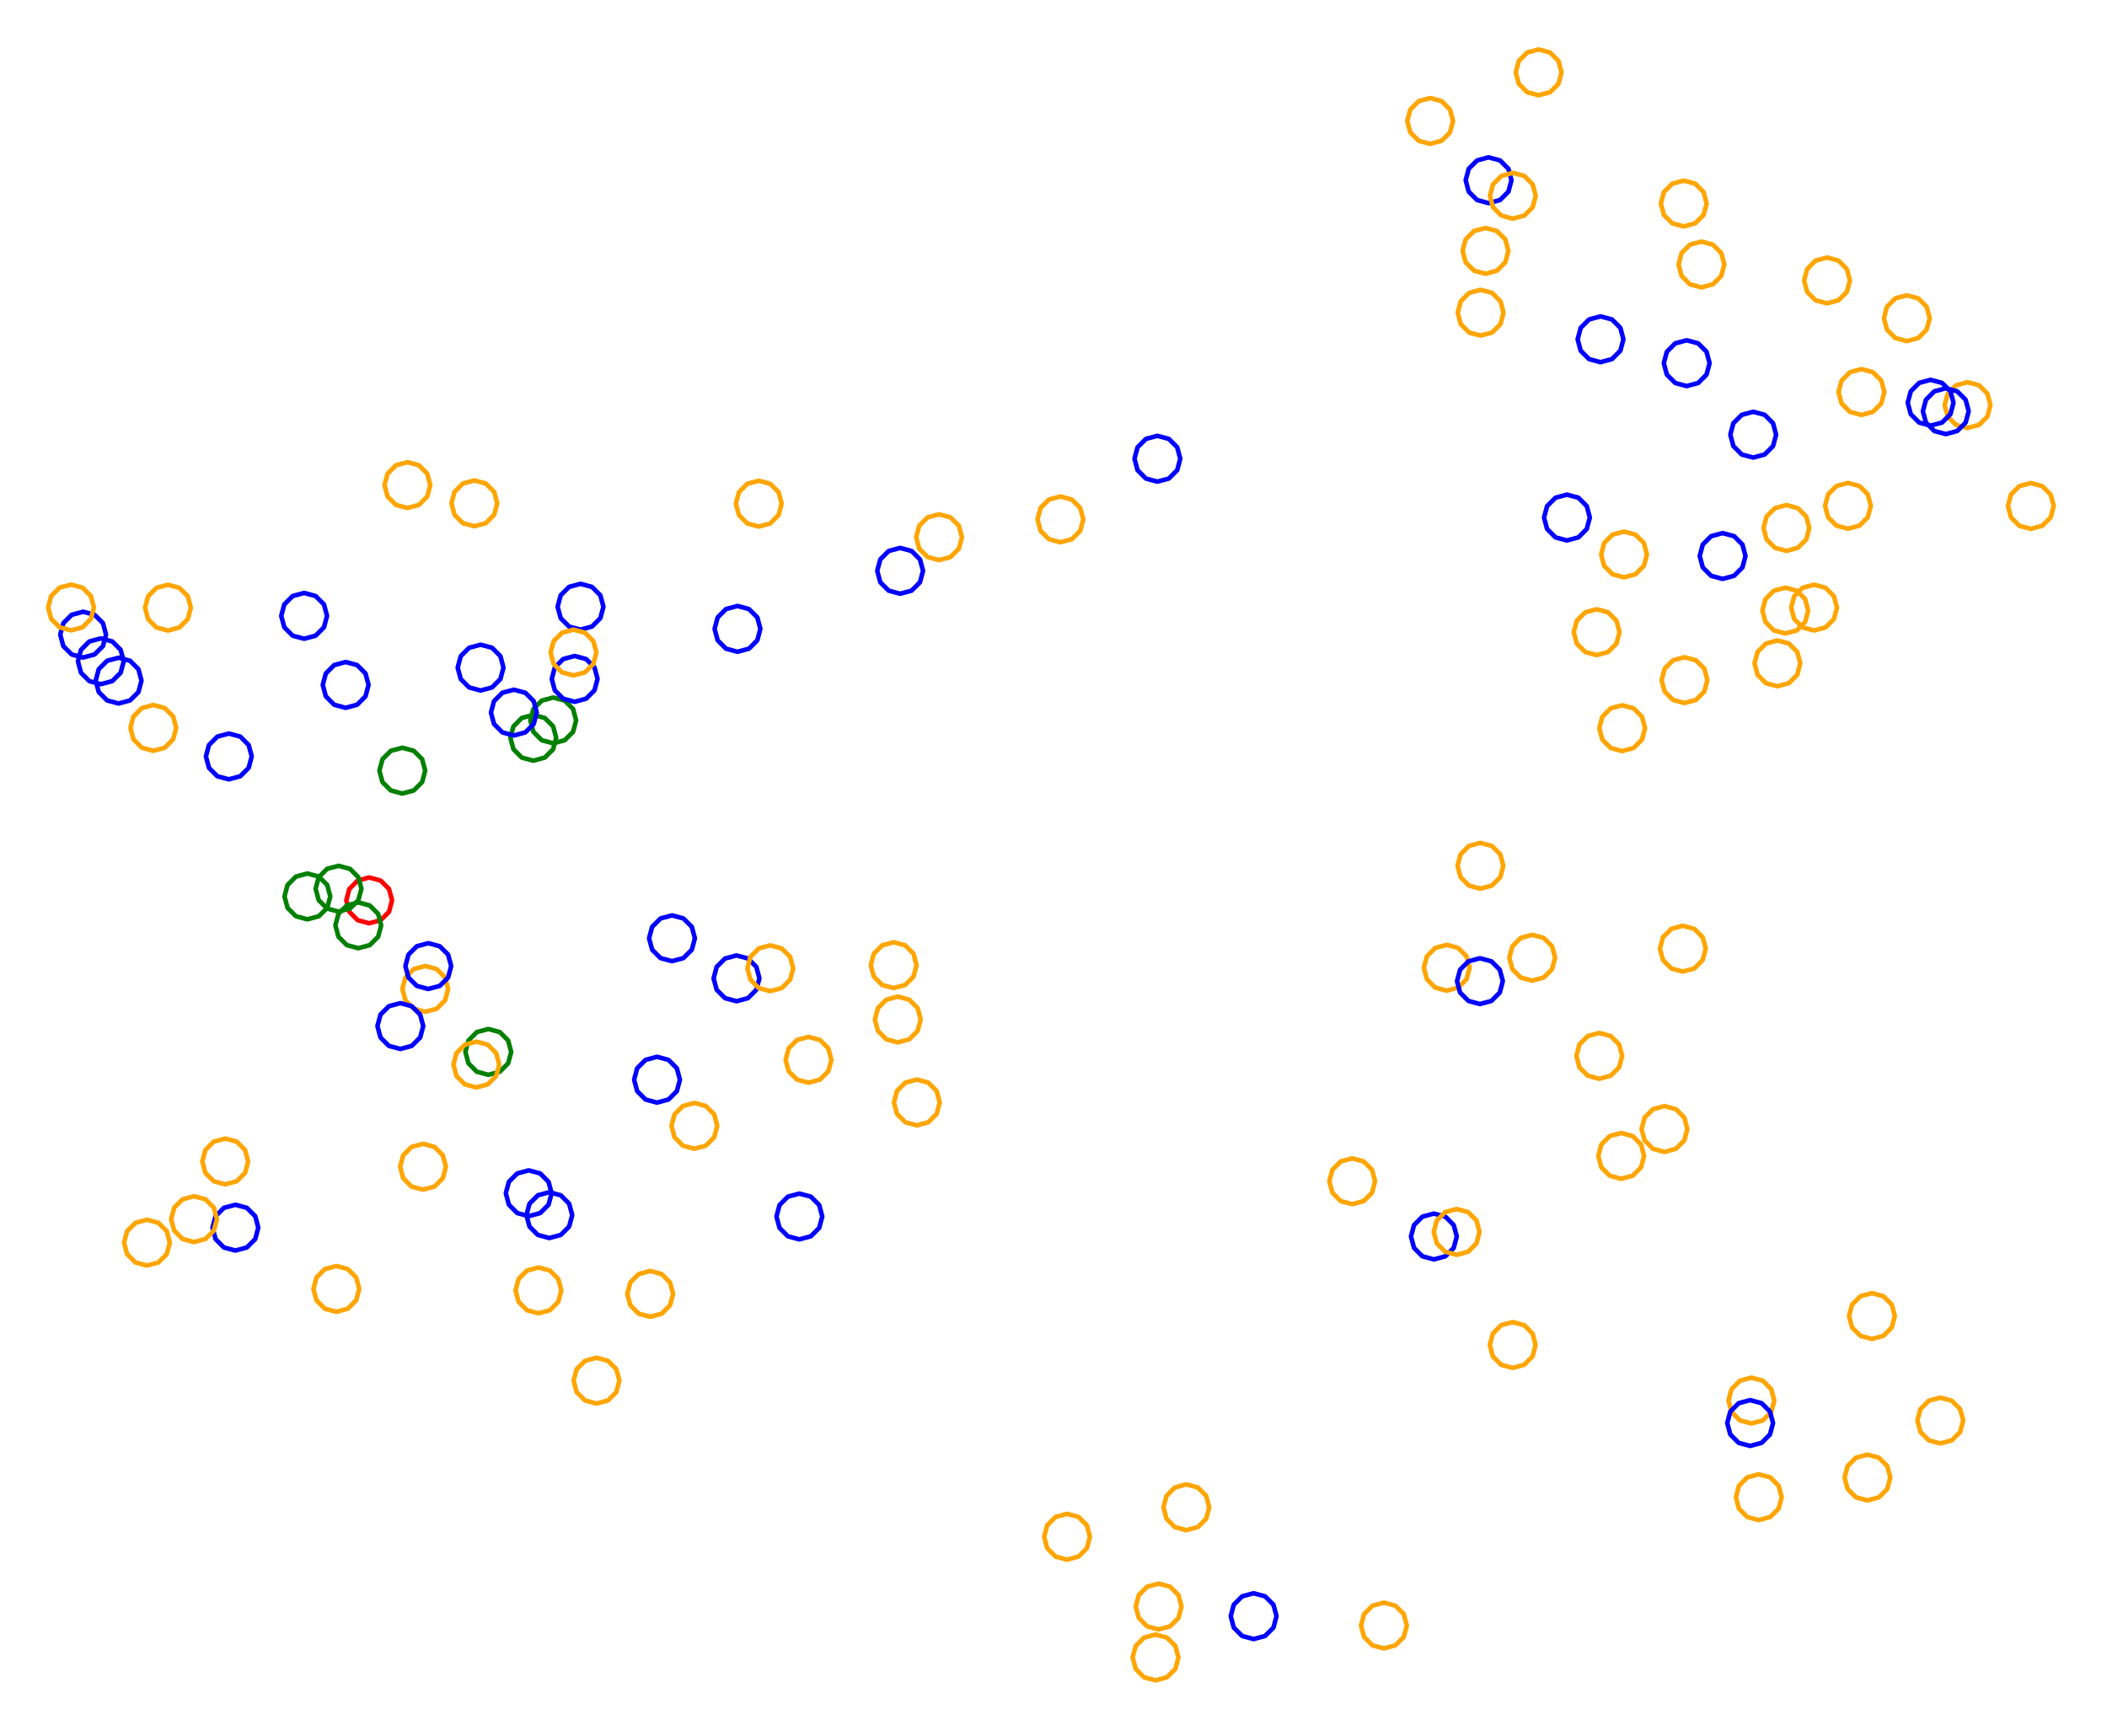 <?xml version="1.0" ?><!DOCTYPE svg  PUBLIC '-//W3C//DTD SVG 1.1//EN'  'http://www.w3.org/Graphics/SVG/1.1/DTD/svg11.dtd'><svg height="379.000" viewBox="-266.000 -187.000 460.000 379.000" width="460.000" xmlns="http://www.w3.org/2000/svg"><line fill="none" stroke="none" stroke-linecap="round" stroke-width="2.0" x1="0.0" x2="0.0" y1="0.0" y2="0.0"/><polygon fill="none" fill-rule="evenodd" points="0.0,0.0 0.0,0.0 0.0,0.0" stroke-linejoin="round"/><polyline fill="none" points="29.213,75.921 31.713,75.251 33.543,73.421 34.213,70.921 33.543,68.421 31.713,66.591 29.213,65.921 26.713,66.591 24.883,68.421 24.213,70.921 24.883,73.421 26.713,75.251 29.213,75.921" stroke="#ffa500" stroke-linecap="round" stroke-linejoin="round"/><polyline fill="none" points="49.849,29.305 52.349,28.635 54.179,26.805 54.849,24.305 54.179,21.805 52.349,19.975 49.849,19.305 47.349,19.975 45.519,21.805 44.849,24.305 45.519,26.805 47.349,28.635 49.849,29.305" stroke="#ffa500" stroke-linecap="round" stroke-linejoin="round"/><polyline fill="none" points="82.577,-43.971 85.077,-44.641 86.908,-46.471 87.577,-48.971 86.908,-51.471 85.077,-53.301 82.577,-53.971 80.077,-53.301 78.247,-51.471 77.577,-48.971 78.247,-46.471 80.077,-44.641 82.577,-43.971" stroke="#ffa500" stroke-linecap="round" stroke-linejoin="round"/><polyline fill="none" points="-100.348,-72.035 -97.848,-72.705 -96.017,-74.535 -95.348,-77.035 -96.017,-79.535 -97.848,-81.365 -100.348,-82.035 -102.848,-81.365 -104.678,-79.535 -105.348,-77.035 -104.678,-74.535 -102.848,-72.705 -100.348,-72.035" stroke="#ffa500" stroke-linecap="round" stroke-linejoin="round"/><polyline fill="none" points="-119.292,22.863 -116.792,22.193 -114.962,20.363 -114.292,17.863 -114.962,15.363 -116.792,13.533 -119.292,12.863 -121.792,13.533 -123.622,15.363 -124.292,17.863 -123.622,20.363 -121.792,22.193 -119.292,22.863" stroke="#00f" stroke-linecap="round" stroke-linejoin="round"/><polyline fill="none" points="-243.988,-37.616 -241.488,-38.286 -239.658,-40.116 -238.988,-42.616 -239.658,-45.116 -241.488,-46.946 -243.988,-47.616 -246.488,-46.946 -248.318,-45.116 -248.988,-42.616 -248.318,-40.116 -246.488,-38.286 -243.988,-37.616" stroke="#00f" stroke-linecap="round" stroke-linejoin="round"/><polyline fill="none" points="163.557,-93.553 166.057,-94.222 167.887,-96.053 168.557,-98.553 167.887,-101.053 166.057,-102.883 163.557,-103.553 161.057,-102.883 159.227,-101.053 158.557,-98.553 159.227,-96.053 161.057,-94.222 163.557,-93.553" stroke="#ffa500" stroke-linecap="round" stroke-linejoin="round"/><polyline fill="none" points="69.916,-166.202 72.416,-166.871 74.246,-168.702 74.916,-171.202 74.246,-173.702 72.416,-175.532 69.916,-176.202 67.416,-175.532 65.586,-173.702 64.916,-171.202 65.586,-168.702 67.416,-166.871 69.916,-166.202" stroke="#ffa500" stroke-linecap="round" stroke-linejoin="round"/><polyline fill="none" points="-247.848,-43.435 -245.348,-44.105 -243.518,-45.935 -242.848,-48.435 -243.518,-50.935 -245.348,-52.765 -247.848,-53.435 -250.348,-52.765 -252.178,-50.935 -252.848,-48.435 -252.178,-45.935 -250.348,-44.105 -247.848,-43.435" stroke="#00f" stroke-linecap="round" stroke-linejoin="round"/><polyline fill="none" points="-150.572,78.538 -148.072,77.868 -146.241,76.038 -145.572,73.538 -146.241,71.038 -148.072,69.208 -150.572,68.538 -153.072,69.208 -154.902,71.038 -155.572,73.538 -154.902,76.038 -153.072,77.868 -150.572,78.538" stroke="#00f" stroke-linecap="round" stroke-linejoin="round"/><polyline fill="none" points="117.98,144.897 120.48,144.227 122.31,142.397 122.98,139.897 122.31,137.397 120.48,135.567 117.98,134.897 115.48,135.567 113.65,137.397 112.98,139.897 113.65,142.397 115.48,144.227 117.98,144.897" stroke="#ffa500" stroke-linecap="round" stroke-linejoin="round"/><polyline fill="none" points="97.385,64.509 99.885,63.839 101.715,62.009 102.385,59.509 101.715,57.009 99.885,55.179 97.385,54.509 94.885,55.179 93.055,57.009 92.385,59.509 93.055,62.009 94.885,63.839 97.385,64.509" stroke="#ffa500" stroke-linecap="round" stroke-linejoin="round"/><polyline fill="none" points="132.874,-120.767 135.374,-121.437 137.204,-123.267 137.874,-125.767 137.204,-128.267 135.374,-130.097 132.874,-130.767 130.374,-130.097 128.543,-128.267 127.874,-125.767 128.543,-123.267 130.374,-121.437 132.874,-120.767" stroke="#ffa500" stroke-linecap="round" stroke-linejoin="round"/><polyline fill="none" points="-69.483,-57.365 -66.983,-58.035 -65.152,-59.865 -64.483,-62.365 -65.152,-64.865 -66.983,-66.695 -69.483,-67.365 -71.983,-66.695 -73.813,-64.865 -74.483,-62.365 -73.813,-59.865 -71.983,-58.035 -69.483,-57.365" stroke="#00f" stroke-linecap="round" stroke-linejoin="round"/><polyline fill="none" points="-13.726,179.89 -11.226,179.221 -9.396,177.39 -8.726,174.89 -9.396,172.39 -11.226,170.56 -13.726,169.89 -16.226,170.56 -18.056,172.39 -18.726,174.89 -18.056,177.39 -16.226,179.221 -13.726,179.89" stroke="#ffa500" stroke-linecap="round" stroke-linejoin="round"/><polyline fill="none" points="137.446,-71.56 139.946,-72.23 141.776,-74.06 142.446,-76.56 141.776,-79.06 139.946,-80.89 137.446,-81.56 134.946,-80.89 133.116,-79.06 132.446,-76.56 133.116,-74.06 134.946,-72.23 137.446,-71.56" stroke="#ffa500" stroke-linecap="round" stroke-linejoin="round"/><polyline fill="none" points="-178.169,-13.738 -175.669,-14.407 -173.839,-16.238 -173.169,-18.738 -173.839,-21.238 -175.669,-23.068 -178.169,-23.738 -180.669,-23.068 -182.499,-21.238 -183.169,-18.738 -182.499,-16.238 -180.669,-14.407 -178.169,-13.738" stroke="#008000" stroke-linecap="round" stroke-linejoin="round"/><polyline fill="none" points="57.206,7.033 59.706,6.364 61.536,4.533 62.206,2.033 61.536,-0.467 59.706,-2.297 57.206,-2.967 54.706,-2.297 52.876,-0.467 52.206,2.033 52.876,4.533 54.706,6.364 57.206,7.033" stroke="#ffa500" stroke-linecap="round" stroke-linejoin="round"/><polyline fill="none" points="-199.6,-47.533 -197.1,-48.203 -195.27,-50.033 -194.6,-52.533 -195.27,-55.033 -197.1,-56.863 -199.6,-57.533 -202.1,-56.863 -203.93,-55.033 -204.6,-52.533 -203.93,-50.033 -202.1,-48.203 -199.6,-47.533" stroke="#00f" stroke-linecap="round" stroke-linejoin="round"/><polyline fill="none" points="58.984,-142.649 61.484,-143.319 63.314,-145.149 63.984,-147.649 63.314,-150.149 61.484,-151.979 58.984,-152.649 56.484,-151.979 54.653,-150.149 53.984,-147.649 54.653,-145.149 56.484,-143.319 58.984,-142.649" stroke="#00f" stroke-linecap="round" stroke-linejoin="round"/><polyline fill="none" points="122.045,-37.164 124.545,-37.834 126.375,-39.664 127.045,-42.164 126.375,-44.664 124.545,-46.494 122.045,-47.164 119.545,-46.494 117.715,-44.664 117.045,-42.164 117.715,-39.664 119.545,-37.834 122.045,-37.164" stroke="#ffa500" stroke-linecap="round" stroke-linejoin="round"/><polyline fill="none" points="-65.841,58.71 -63.341,58.04 -61.511,56.21 -60.841,53.71 -61.511,51.21 -63.341,49.38 -65.841,48.71 -68.341,49.38 -70.171,51.21 -70.841,53.71 -70.171,56.21 -68.341,58.04 -65.841,58.71" stroke="#ffa500" stroke-linecap="round" stroke-linejoin="round"/><polyline fill="none" points="105.459,-124.253 107.959,-124.923 109.789,-126.753 110.459,-129.253 109.789,-131.753 107.959,-133.583 105.459,-134.253 102.959,-133.583 101.129,-131.753 100.459,-129.253 101.129,-126.753 102.959,-124.923 105.459,-124.253" stroke="#ffa500" stroke-linecap="round" stroke-linejoin="round"/><polyline fill="none" points="-91.483,83.605 -88.983,82.935 -87.153,81.105 -86.483,78.605 -87.153,76.105 -88.983,74.275 -91.483,73.605 -93.983,74.275 -95.813,76.105 -96.483,78.605 -95.813,81.105 -93.983,82.935 -91.483,83.605" stroke="#00f" stroke-linecap="round" stroke-linejoin="round"/><polyline fill="none" points="110.08,-60.604 112.58,-61.274 114.41,-63.104 115.08,-65.604 114.41,-68.104 112.58,-69.934 110.08,-70.604 107.58,-69.934 105.75,-68.104 105.08,-65.604 105.75,-63.104 107.58,-61.274 110.08,-60.604" stroke="#00f" stroke-linecap="round" stroke-linejoin="round"/><polyline fill="none" points="158.804,-92.222 161.304,-92.892 163.134,-94.722 163.804,-97.222 163.134,-99.722 161.304,-101.553 158.804,-102.222 156.304,-101.553 154.474,-99.722 153.804,-97.222 154.474,-94.722 156.304,-92.892 158.804,-92.222" stroke="#00f" stroke-linecap="round" stroke-linejoin="round"/><polyline fill="none" points="87.938,70.378 90.438,69.708 92.268,67.878 92.938,65.378 92.268,62.878 90.438,61.048 87.938,60.378 85.438,61.048 83.607,62.878 82.938,65.378 83.607,67.878 85.438,69.708 87.938,70.378" stroke="#ffa500" stroke-linecap="round" stroke-linejoin="round"/><polyline fill="none" points="101.394,25.131 103.894,24.461 105.724,22.631 106.394,20.131 105.724,17.631 103.894,15.801 101.394,15.131 98.894,15.801 97.064,17.631 96.394,20.131 97.064,22.631 98.894,24.461 101.394,25.131" stroke="#ffa500" stroke-linecap="round" stroke-linejoin="round"/><polyline fill="none" points="-34.494,-68.598 -31.994,-69.268 -30.164,-71.098 -29.494,-73.598 -30.164,-76.098 -31.994,-77.928 -34.494,-78.598 -36.994,-77.928 -38.824,-76.098 -39.494,-73.598 -38.824,-71.098 -36.994,-69.268 -34.494,-68.598" stroke="#ffa500" stroke-linecap="round" stroke-linejoin="round"/><polyline fill="none" points="-69.995,40.597 -67.495,39.927 -65.665,38.097 -64.995,35.597 -65.665,33.097 -67.495,31.267 -69.995,30.597 -72.495,31.267 -74.325,33.097 -74.995,35.597 -74.325,38.097 -72.495,39.927 -69.995,40.597" stroke="#ffa500" stroke-linecap="round" stroke-linejoin="round"/><polyline fill="none" points="-173.157,33.918 -170.657,33.248 -168.827,31.418 -168.157,28.918 -168.827,26.418 -170.657,24.588 -173.157,23.918 -175.657,24.588 -177.487,26.418 -178.157,28.918 -177.487,31.418 -175.657,33.248 -173.157,33.918" stroke="#ffa500" stroke-linecap="round" stroke-linejoin="round"/><polyline fill="none" points="-13.321,-81.841 -10.821,-82.511 -8.991,-84.341 -8.321,-86.841 -8.991,-89.341 -10.821,-91.171 -13.321,-91.841 -15.821,-91.171 -17.651,-89.341 -18.321,-86.841 -17.651,-84.341 -15.821,-82.511 -13.321,-81.841" stroke="#00f" stroke-linecap="round" stroke-linejoin="round"/><polyline fill="none" points="-232.532,-23.071 -230.032,-23.741 -228.202,-25.571 -227.532,-28.071 -228.202,-30.571 -230.032,-32.401 -232.532,-33.071 -235.032,-32.401 -236.862,-30.571 -237.532,-28.071 -236.862,-25.571 -235.032,-23.741 -232.532,-23.071" stroke="#ffa500" stroke-linecap="round" stroke-linejoin="round"/><polyline fill="none" points="-192.572,99.418 -190.072,98.749 -188.241,96.918 -187.572,94.418 -188.241,91.918 -190.072,90.088 -192.572,89.418 -195.072,90.088 -196.902,91.918 -197.572,94.418 -196.902,96.918 -195.072,98.749 -192.572,99.418" stroke="#ffa500" stroke-linecap="round" stroke-linejoin="round"/><polyline fill="none" points="157.607,128.16 160.107,127.49 161.937,125.66 162.607,123.16 161.937,120.66 160.107,118.83 157.607,118.16 155.107,118.83 153.277,120.66 152.607,123.16 153.277,125.66 155.107,127.49 157.607,128.16" stroke="#ffa500" stroke-linecap="round" stroke-linejoin="round"/><polyline fill="none" points="-185.404,14.59 -182.904,13.92 -181.074,12.09 -180.404,9.59 -181.074,7.09 -182.904,5.26 -185.404,4.59 -187.904,5.26 -189.734,7.09 -190.404,9.59 -189.734,12.09 -187.904,13.92 -185.404,14.59" stroke="#f00" stroke-linecap="round" stroke-linejoin="round"/><polyline fill="none" points="101.596,-137.566 104.096,-138.236 105.926,-140.066 106.596,-142.566 105.926,-145.066 104.096,-146.896 101.596,-147.566 99.096,-146.896 97.266,-145.066 96.596,-142.566 97.266,-140.066 99.096,-138.236 101.596,-137.566" stroke="#ffa500" stroke-linecap="round" stroke-linejoin="round"/><polyline fill="none" points="140.391,-96.404 142.891,-97.073 144.721,-98.904 145.391,-101.404 144.721,-103.904 142.891,-105.734 140.391,-106.404 137.891,-105.734 136.061,-103.904 135.391,-101.404 136.061,-98.904 137.891,-97.073 140.391,-96.404" stroke="#ffa500" stroke-linecap="round" stroke-linejoin="round"/><polyline fill="none" points="177.368,-71.527 179.868,-72.197 181.699,-74.027 182.368,-76.527 181.699,-79.027 179.868,-80.857 177.368,-81.527 174.868,-80.857 173.038,-79.027 172.368,-76.527 173.038,-74.027 174.868,-72.197 177.368,-71.527" stroke="#ffa500" stroke-linecap="round" stroke-linejoin="round"/><polyline fill="none" points="-172.497,28.934 -169.997,28.265 -168.167,26.434 -167.497,23.934 -168.167,21.434 -169.997,19.604 -172.497,18.934 -174.997,19.604 -176.827,21.434 -177.497,23.934 -176.827,26.434 -174.997,28.265 -172.497,28.934" stroke="#00f" stroke-linecap="round" stroke-linejoin="round"/><polyline fill="none" points="58.311,-127.228 60.811,-127.898 62.642,-129.728 63.311,-132.228 62.642,-134.728 60.811,-136.558 58.311,-137.228 55.811,-136.558 53.981,-134.728 53.311,-132.228 53.981,-129.728 55.811,-127.898 58.311,-127.228" stroke="#ffa500" stroke-linecap="round" stroke-linejoin="round"/><polyline fill="none" points="123.769,-48.688 126.269,-49.358 128.099,-51.188 128.769,-53.688 128.099,-56.188 126.269,-58.018 123.769,-58.688 121.269,-58.018 119.439,-56.188 118.769,-53.688 119.439,-51.188 121.269,-49.358 123.769,-48.688" stroke="#ffa500" stroke-linecap="round" stroke-linejoin="round"/><polyline fill="none" points="142.678,105.344 145.178,104.674 147.008,102.844 147.678,100.344 147.008,97.844 145.178,96.014 142.678,95.344 140.178,96.014 138.348,97.844 137.678,100.344 138.348,102.844 140.178,104.674 142.678,105.344" stroke="#ffa500" stroke-linecap="round" stroke-linejoin="round"/><polyline fill="none" points="36.14,172.92 38.64,172.25 40.47,170.42 41.14,167.92 40.47,165.42 38.64,163.59 36.14,162.92 33.64,163.59 31.81,165.42 31.14,167.92 31.81,170.42 33.64,172.25 36.14,172.92" stroke="#ffa500" stroke-linecap="round" stroke-linejoin="round"/><polyline fill="none" points="-139.262,-49.526 -136.762,-50.196 -134.932,-52.026 -134.262,-54.526 -134.932,-57.026 -136.762,-58.856 -139.262,-59.526 -141.762,-58.856 -143.592,-57.026 -144.262,-54.526 -143.592,-52.026 -141.762,-50.196 -139.262,-49.526" stroke="#00f" stroke-linecap="round" stroke-linejoin="round"/><polyline fill="none" points="-214.609,86.047 -212.109,85.377 -210.279,83.547 -209.609,81.047 -210.279,78.547 -212.109,76.717 -214.609,76.047 -217.109,76.717 -218.939,78.547 -219.609,81.047 -218.939,83.547 -217.109,85.377 -214.609,86.047" stroke="#00f" stroke-linecap="round" stroke-linejoin="round"/><polyline fill="none" points="141.699,140.601 144.199,139.931 146.029,138.101 146.699,135.601 146.029,133.101 144.199,131.271 141.699,130.601 139.199,131.271 137.369,133.101 136.699,135.601 137.369,138.101 139.199,139.931 141.699,140.601" stroke="#ffa500" stroke-linecap="round" stroke-linejoin="round"/><polyline fill="none" points="-173.647,72.744 -171.147,72.074 -169.317,70.244 -168.647,67.744 -169.317,65.244 -171.147,63.414 -173.647,62.744 -176.147,63.414 -177.977,65.244 -178.647,67.744 -177.977,70.244 -176.147,72.074 -173.647,72.744" stroke="#ffa500" stroke-linecap="round" stroke-linejoin="round"/><polyline fill="none" points="-104.994,-44.692 -102.494,-45.362 -100.664,-47.192 -99.994,-49.692 -100.664,-52.192 -102.494,-54.022 -104.994,-54.692 -107.494,-54.022 -109.324,-52.192 -109.994,-49.692 -109.324,-47.192 -107.494,-45.362 -104.994,-44.692" stroke="#00f" stroke-linecap="round" stroke-linejoin="round"/><polyline fill="none" points="130.049,-49.336 132.549,-50.006 134.379,-51.836 135.049,-54.336 134.379,-56.836 132.549,-58.666 130.049,-59.336 127.549,-58.666 125.718,-56.836 125.049,-54.336 125.718,-51.836 127.549,-50.006 130.049,-49.336" stroke="#ffa500" stroke-linecap="round" stroke-linejoin="round"/><polyline fill="none" points="57.096,32.221 59.596,31.551 61.426,29.721 62.096,27.221 61.426,24.721 59.596,22.891 57.096,22.221 54.596,22.891 52.766,24.721 52.096,27.221 52.766,29.721 54.596,31.551 57.096,32.221" stroke="#00f" stroke-linecap="round" stroke-linejoin="round"/><polyline fill="none" points="64.252,111.667 66.752,110.997 68.582,109.167 69.252,106.667 68.582,104.167 66.752,102.337 64.252,101.667 61.752,102.337 59.921,104.167 59.252,106.667 59.921,109.167 61.752,110.997 64.252,111.667" stroke="#ffa500" stroke-linecap="round" stroke-linejoin="round"/><polyline fill="none" points="-177.057,-76.085 -174.557,-76.754 -172.727,-78.585 -172.057,-81.085 -172.727,-83.585 -174.557,-85.415 -177.057,-86.085 -179.557,-85.415 -181.387,-83.585 -182.057,-81.085 -181.387,-78.585 -179.557,-76.754 -177.057,-76.085" stroke="#ffa500" stroke-linecap="round" stroke-linejoin="round"/><polyline fill="none" points="-60.986,-64.706 -58.486,-65.376 -56.656,-67.206 -55.986,-69.706 -56.656,-72.206 -58.486,-74.036 -60.986,-74.706 -63.486,-74.036 -65.316,-72.206 -65.986,-69.706 -65.316,-67.206 -63.486,-65.376 -60.986,-64.706" stroke="#ffa500" stroke-linecap="round" stroke-linejoin="round"/><polyline fill="none" points="-114.405,63.818 -111.905,63.148 -110.075,61.318 -109.405,58.818 -110.075,56.318 -111.905,54.488 -114.405,53.818 -116.905,54.488 -118.736,56.318 -119.405,58.818 -118.736,61.318 -116.905,63.148 -114.405,63.818" stroke="#ffa500" stroke-linecap="round" stroke-linejoin="round"/><polyline fill="none" points="47.045,87.976 49.545,87.306 51.375,85.476 52.045,82.976 51.375,80.476 49.545,78.645 47.045,77.976 44.545,78.645 42.714,80.476 42.045,82.976 42.714,85.476 44.545,87.306 47.045,87.976" stroke="#00f" stroke-linecap="round" stroke-linejoin="round"/><polyline fill="none" points="-33.043,153.536 -30.543,152.866 -28.713,151.036 -28.043,148.536 -28.713,146.036 -30.543,144.205 -33.043,143.536 -35.543,144.205 -37.374,146.036 -38.043,148.536 -37.374,151.036 -35.543,152.866 -33.043,153.536" stroke="#ffa500" stroke-linecap="round" stroke-linejoin="round"/><polyline fill="none" points="-105.205,31.609 -102.705,30.94 -100.875,29.109 -100.205,26.609 -100.875,24.109 -102.705,22.279 -105.205,21.609 -107.705,22.279 -109.536,24.109 -110.205,26.609 -109.536,29.109 -107.705,30.94 -105.205,31.609" stroke="#00f" stroke-linecap="round" stroke-linejoin="round"/><polyline fill="none" points="-148.449,99.743 -145.949,99.073 -144.119,97.243 -143.449,94.743 -144.119,92.243 -145.949,90.413 -148.449,89.743 -150.949,90.413 -152.779,92.243 -153.449,94.743 -152.779,97.243 -150.949,99.073 -148.449,99.743" stroke="#ffa500" stroke-linecap="round" stroke-linejoin="round"/><polyline fill="none" points="68.512,27.113 71.012,26.443 72.843,24.613 73.512,22.113 72.843,19.613 71.012,17.783 68.512,17.113 66.012,17.783 64.182,19.613 63.512,22.113 64.182,24.613 66.012,26.443 68.512,27.113" stroke="#ffa500" stroke-linecap="round" stroke-linejoin="round"/><polyline fill="none" points="-145.217,-24.704 -142.717,-25.374 -140.887,-27.204 -140.217,-29.704 -140.887,-32.204 -142.717,-34.034 -145.217,-34.704 -147.717,-34.034 -149.548,-32.204 -150.217,-29.704 -149.548,-27.204 -147.717,-25.374 -145.217,-24.704" stroke="#008000" stroke-linecap="round" stroke-linejoin="round"/><polyline fill="none" points="-140.542,-33.772 -138.042,-34.442 -136.211,-36.272 -135.542,-38.772 -136.211,-41.272 -138.042,-43.102 -140.542,-43.772 -143.042,-43.102 -144.872,-41.272 -145.542,-38.772 -144.872,-36.272 -143.042,-34.442 -140.542,-33.772" stroke="#00f" stroke-linecap="round" stroke-linejoin="round"/><polyline fill="none" points="7.69,170.873 10.19,170.203 12.02,168.373 12.69,165.873 12.02,163.373 10.19,161.542 7.69,160.873 5.19,161.542 3.359,163.373 2.69,165.873 3.359,168.373 5.19,170.203 7.69,170.873" stroke="#00f" stroke-linecap="round" stroke-linejoin="round"/><polyline fill="none" points="-178.6,42.028 -176.1,41.359 -174.27,39.528 -173.6,37.028 -174.27,34.528 -176.1,32.698 -178.6,32.028 -181.1,32.698 -182.93,34.528 -183.6,37.028 -182.93,39.528 -181.1,41.359 -178.6,42.028" stroke="#00f" stroke-linecap="round" stroke-linejoin="round"/><polyline fill="none" points="116.363,123.801 118.863,123.131 120.693,121.301 121.363,118.801 120.693,116.301 118.863,114.471 116.363,113.801 113.863,114.471 112.032,116.301 111.363,118.801 112.032,121.301 113.863,123.131 116.363,123.801" stroke="#ffa500" stroke-linecap="round" stroke-linejoin="round"/><polyline fill="none" points="-89.487,49.395 -86.987,48.725 -85.157,46.895 -84.487,44.395 -85.157,41.895 -86.987,40.065 -89.487,39.395 -91.987,40.065 -93.818,41.895 -94.487,44.395 -93.818,46.895 -91.987,48.725 -89.487,49.395" stroke="#ffa500" stroke-linecap="round" stroke-linejoin="round"/><polyline fill="none" points="124.007,-66.719 126.507,-67.389 128.337,-69.219 129.007,-71.719 128.337,-74.219 126.507,-76.049 124.007,-76.719 121.507,-76.049 119.677,-74.219 119.007,-71.719 119.677,-69.219 121.507,-67.389 124.007,-66.719" stroke="#ffa500" stroke-linecap="round" stroke-linejoin="round"/><polyline fill="none" points="-135.773,119.449 -133.273,118.779 -131.443,116.949 -130.773,114.449 -131.443,111.949 -133.273,110.119 -135.773,109.449 -138.273,110.119 -140.104,111.949 -140.773,114.449 -140.104,116.949 -138.273,118.779 -135.773,119.449" stroke="#ffa500" stroke-linecap="round" stroke-linejoin="round"/><polyline fill="none" points="88.147,-23.01 90.647,-23.68 92.477,-25.51 93.147,-28.01 92.477,-30.51 90.647,-32.34 88.147,-33.01 85.647,-32.34 83.817,-30.51 83.147,-28.01 83.817,-25.51 85.647,-23.68 88.147,-23.01" stroke="#ffa500" stroke-linecap="round" stroke-linejoin="round"/><polyline fill="none" points="-198.891,13.724 -196.391,13.054 -194.561,11.224 -193.891,8.724 -194.561,6.224 -196.391,4.394 -198.891,3.724 -201.391,4.394 -203.221,6.224 -203.891,8.724 -203.221,11.224 -201.391,13.054 -198.891,13.724" stroke="#008000" stroke-linecap="round" stroke-linejoin="round"/><polyline fill="none" points="-146.072,83.31 -143.572,82.64 -141.742,80.81 -141.072,78.31 -141.742,75.81 -143.572,73.98 -146.072,73.31 -148.572,73.98 -150.402,75.81 -151.072,78.31 -150.402,80.81 -148.572,82.64 -146.072,83.31" stroke="#00f" stroke-linecap="round" stroke-linejoin="round"/><polyline fill="none" points="-70.895,28.732 -68.395,28.062 -66.565,26.232 -65.895,23.732 -66.565,21.232 -68.395,19.402 -70.895,18.732 -73.395,19.402 -75.225,21.232 -75.895,23.732 -75.225,26.232 -73.395,28.062 -70.895,28.732" stroke="#ffa500" stroke-linecap="round" stroke-linejoin="round"/><polyline fill="none" points="116.093,128.704 118.593,128.034 120.423,126.204 121.093,123.704 120.423,121.204 118.593,119.374 116.093,118.704 113.593,119.374 111.762,121.204 111.093,123.704 111.762,126.204 113.593,128.034 116.093,128.704" stroke="#00f" stroke-linecap="round" stroke-linejoin="round"/><polyline fill="none" points="-250.492,-49.362 -247.992,-50.032 -246.162,-51.862 -245.492,-54.362 -246.162,-56.862 -247.992,-58.692 -250.492,-59.362 -252.992,-58.692 -254.822,-56.862 -255.492,-54.362 -254.822,-51.862 -252.992,-50.032 -250.492,-49.362" stroke="#ffa500" stroke-linecap="round" stroke-linejoin="round"/><polyline fill="none" points="-124.051,100.507 -121.551,99.838 -119.721,98.007 -119.051,95.507 -119.721,93.007 -121.551,91.177 -124.051,90.507 -126.551,91.177 -128.381,93.007 -129.051,95.507 -128.381,98.007 -126.551,99.838 -124.051,100.507" stroke="#ffa500" stroke-linecap="round" stroke-linejoin="round"/><polyline fill="none" points="-233.921,89.319 -231.421,88.65 -229.591,86.819 -228.921,84.319 -229.591,81.819 -231.421,79.989 -233.921,79.319 -236.421,79.989 -238.251,81.819 -238.921,84.319 -238.251,86.819 -236.421,88.65 -233.921,89.319" stroke="#ffa500" stroke-linecap="round" stroke-linejoin="round"/><polyline fill="none" points="-149.572,-20.912 -147.072,-21.582 -145.242,-23.412 -144.572,-25.912 -145.242,-28.412 -147.072,-30.242 -149.572,-30.912 -152.072,-30.242 -153.902,-28.412 -154.572,-25.912 -153.902,-23.412 -152.072,-21.582 -149.572,-20.912" stroke="#008000" stroke-linecap="round" stroke-linejoin="round"/><polyline fill="none" points="-229.335,-49.318 -226.835,-49.988 -225.005,-51.818 -224.335,-54.318 -225.005,-56.818 -226.835,-58.649 -229.335,-59.318 -231.835,-58.649 -233.665,-56.818 -234.335,-54.318 -233.665,-51.818 -231.835,-49.988 -229.335,-49.318" stroke="#ffa500" stroke-linecap="round" stroke-linejoin="round"/><polyline fill="none" points="-161.081,-36.236 -158.581,-36.906 -156.751,-38.736 -156.081,-41.236 -156.751,-43.736 -158.581,-45.566 -161.081,-46.236 -163.581,-45.566 -165.411,-43.736 -166.081,-41.236 -165.411,-38.736 -163.581,-36.906 -161.081,-36.236" stroke="#00f" stroke-linecap="round" stroke-linejoin="round"/><polyline fill="none" points="83.427,-107.922 85.927,-108.592 87.757,-110.422 88.427,-112.922 87.757,-115.422 85.927,-117.252 83.427,-117.922 80.927,-117.252 79.096,-115.422 78.427,-112.922 79.096,-110.422 80.927,-108.592 83.427,-107.922" stroke="#00f" stroke-linecap="round" stroke-linejoin="round"/><polyline fill="none" points="-216.044,-16.842 -213.544,-17.512 -211.714,-19.342 -211.044,-21.842 -211.714,-24.342 -213.544,-26.172 -216.044,-26.842 -218.544,-26.172 -220.374,-24.342 -221.044,-21.842 -220.374,-19.342 -218.544,-17.512 -216.044,-16.842" stroke="#00f" stroke-linecap="round" stroke-linejoin="round"/><polyline fill="none" points="52.016,86.978 54.516,86.308 56.346,84.478 57.016,81.978 56.346,79.478 54.516,77.647 52.016,76.978 49.516,77.647 47.686,79.478 47.016,81.978 47.686,84.478 49.516,86.308 52.016,86.978" stroke="#ffa500" stroke-linecap="round" stroke-linejoin="round"/><polyline fill="none" points="-159.394,47.675 -156.894,47.006 -155.064,45.175 -154.394,42.675 -155.064,40.175 -156.894,38.345 -159.394,37.675 -161.894,38.345 -163.724,40.175 -164.394,42.675 -163.724,45.175 -161.894,47.006 -159.394,47.675" stroke="#008000" stroke-linecap="round" stroke-linejoin="round"/><polyline fill="none" points="83.154,48.539 85.654,47.869 87.484,46.039 88.154,43.539 87.484,41.039 85.654,39.209 83.154,38.539 80.654,39.209 78.824,41.039 78.154,43.539 78.824,46.039 80.654,47.869 83.154,48.539" stroke="#ffa500" stroke-linecap="round" stroke-linejoin="round"/><polyline fill="none" points="46.229,-155.588 48.729,-156.258 50.559,-158.088 51.229,-160.588 50.559,-163.088 48.729,-164.919 46.229,-165.588 43.729,-164.919 41.899,-163.088 41.229,-160.588 41.899,-158.088 43.729,-156.258 46.229,-155.588" stroke="#ffa500" stroke-linecap="round" stroke-linejoin="round"/><polyline fill="none" points="-13.051,168.769 -10.551,168.099 -8.721,166.269 -8.051,163.769 -8.721,161.269 -10.551,159.439 -13.051,158.769 -15.551,159.439 -17.381,161.269 -18.051,163.769 -17.381,166.269 -15.551,168.099 -13.051,168.769" stroke="#ffa500" stroke-linecap="round" stroke-linejoin="round"/><polyline fill="none" points="150.294,-112.523 152.794,-113.193 154.625,-115.023 155.294,-117.523 154.625,-120.023 152.794,-121.853 150.294,-122.523 147.794,-121.853 145.964,-120.023 145.294,-117.523 145.964,-115.023 147.794,-113.193 150.294,-112.523" stroke="#ffa500" stroke-linecap="round" stroke-linejoin="round"/><polyline fill="none" points="57.248,-113.721 59.748,-114.391 61.578,-116.221 62.248,-118.721 61.578,-121.221 59.748,-123.051 57.248,-123.721 54.748,-123.051 52.918,-121.221 52.248,-118.721 52.918,-116.221 54.748,-114.391 57.248,-113.721" stroke="#ffa500" stroke-linecap="round" stroke-linejoin="round"/><polyline fill="none" points="76.093,-68.999 78.593,-69.669 80.424,-71.499 81.093,-73.999 80.424,-76.499 78.593,-78.329 76.093,-78.999 73.593,-78.329 71.763,-76.499 71.093,-73.999 71.763,-71.499 73.593,-69.669 76.093,-68.999" stroke="#00f" stroke-linecap="round" stroke-linejoin="round"/><polyline fill="none" points="155.49,-94.068 157.99,-94.737 159.82,-96.568 160.49,-99.068 159.82,-101.568 157.99,-103.398 155.49,-104.068 152.99,-103.398 151.16,-101.568 150.49,-99.068 151.16,-96.568 152.99,-94.737 155.49,-94.068" stroke="#00f" stroke-linecap="round" stroke-linejoin="round"/><polyline fill="none" points="-240.11,-33.396 -237.61,-34.066 -235.78,-35.896 -235.11,-38.396 -235.78,-40.896 -237.61,-42.726 -240.11,-43.396 -242.61,-42.726 -244.44,-40.896 -245.11,-38.396 -244.44,-35.896 -242.61,-34.066 -240.11,-33.396" stroke="#00f" stroke-linecap="round" stroke-linejoin="round"/><polyline fill="none" points="116.761,-87.095 119.261,-87.765 121.091,-89.595 121.761,-92.095 121.091,-94.595 119.261,-96.425 116.761,-97.095 114.261,-96.425 112.431,-94.595 111.761,-92.095 112.431,-89.595 114.261,-87.765 116.761,-87.095" stroke="#00f" stroke-linecap="round" stroke-linejoin="round"/><polyline fill="none" points="-162.443,-72.102 -159.943,-72.772 -158.113,-74.602 -157.443,-77.102 -158.113,-79.602 -159.943,-81.432 -162.443,-82.102 -164.943,-81.432 -166.773,-79.602 -167.443,-77.102 -166.773,-74.602 -164.943,-72.772 -162.443,-72.102" stroke="#ffa500" stroke-linecap="round" stroke-linejoin="round"/><polyline fill="none" points="-223.642,84.188 -221.142,83.518 -219.312,81.688 -218.642,79.188 -219.312,76.688 -221.142,74.858 -223.642,74.188 -226.142,74.858 -227.972,76.688 -228.642,79.188 -227.972,81.688 -226.142,83.518 -223.642,84.188" stroke="#ffa500" stroke-linecap="round" stroke-linejoin="round"/><polyline fill="none" points="-122.56,53.745 -120.06,53.075 -118.23,51.245 -117.56,48.745 -118.23,46.245 -120.06,44.415 -122.56,43.745 -125.06,44.415 -126.891,46.245 -127.56,48.745 -126.891,51.245 -125.06,53.075 -122.56,53.745" stroke="#00f" stroke-linecap="round" stroke-linejoin="round"/><polyline fill="none" points="-187.779,20.031 -185.279,19.361 -183.449,17.531 -182.779,15.031 -183.449,12.531 -185.279,10.701 -187.779,10.031 -190.279,10.701 -192.11,12.531 -192.779,15.031 -192.11,17.531 -190.279,19.361 -187.779,20.031" stroke="#008000" stroke-linecap="round" stroke-linejoin="round"/><polyline fill="none" points="101.759,-33.503 104.259,-34.173 106.089,-36.003 106.759,-38.503 106.089,-41.003 104.259,-42.833 101.759,-43.503 99.259,-42.833 97.429,-41.003 96.759,-38.503 97.429,-36.003 99.259,-34.173 101.759,-33.503" stroke="#ffa500" stroke-linecap="round" stroke-linejoin="round"/><polyline fill="none" points="64.284,-139.256 66.784,-139.926 68.614,-141.756 69.284,-144.256 68.614,-146.756 66.784,-148.586 64.284,-149.256 61.784,-148.586 59.954,-146.756 59.284,-144.256 59.954,-141.756 61.784,-139.926 64.284,-139.256" stroke="#ffa500" stroke-linecap="round" stroke-linejoin="round"/><polyline fill="none" points="-190.536,-32.456 -188.036,-33.126 -186.206,-34.956 -185.536,-37.456 -186.206,-39.956 -188.036,-41.786 -190.536,-42.456 -193.036,-41.786 -194.866,-39.956 -195.536,-37.456 -194.866,-34.956 -193.036,-33.126 -190.536,-32.456" stroke="#00f" stroke-linecap="round" stroke-linejoin="round"/><polyline fill="none" points="102.239,-102.705 104.739,-103.375 106.57,-105.205 107.239,-107.705 106.57,-110.205 104.739,-112.035 102.239,-112.705 99.739,-112.035 97.909,-110.205 97.239,-107.705 97.909,-105.205 99.739,-103.375 102.239,-102.705" stroke="#00f" stroke-linecap="round" stroke-linejoin="round"/><polyline fill="none" points="88.556,-60.942 91.056,-61.611 92.886,-63.442 93.556,-65.942 92.886,-68.442 91.056,-70.272 88.556,-70.942 86.056,-70.272 84.226,-68.442 83.556,-65.942 84.226,-63.442 86.056,-61.611 88.556,-60.942" stroke="#ffa500" stroke-linecap="round" stroke-linejoin="round"/><polyline fill="none" points="-216.827,71.592 -214.327,70.922 -212.497,69.092 -211.827,66.592 -212.497,64.092 -214.327,62.262 -216.827,61.592 -219.327,62.262 -221.157,64.092 -221.827,66.592 -221.157,69.092 -219.327,70.922 -216.827,71.592" stroke="#ffa500" stroke-linecap="round" stroke-linejoin="round"/><polyline fill="none" points="-192.092,12.039 -189.592,11.369 -187.762,9.539 -187.092,7.039 -187.762,4.539 -189.592,2.709 -192.092,2.039 -194.592,2.709 -196.422,4.539 -197.092,7.039 -196.422,9.539 -194.592,11.369 -192.092,12.039" stroke="#008000" stroke-linecap="round" stroke-linejoin="round"/><polyline fill="none" points="-97.834,29.408 -95.334,28.738 -93.504,26.908 -92.834,24.408 -93.504,21.908 -95.334,20.078 -97.834,19.408 -100.334,20.078 -102.164,21.908 -102.834,24.408 -102.164,26.908 -100.334,28.738 -97.834,29.408" stroke="#ffa500" stroke-linecap="round" stroke-linejoin="round"/><polyline fill="none" points="-140.796,-39.526 -138.296,-40.196 -136.466,-42.026 -135.796,-44.526 -136.466,-47.026 -138.296,-48.856 -140.796,-49.526 -143.296,-48.856 -145.126,-47.026 -145.796,-44.526 -145.126,-42.026 -143.296,-40.196 -140.796,-39.526" stroke="#ffa500" stroke-linecap="round" stroke-linejoin="round"/><polyline fill="none" points="-153.815,-26.415 -151.315,-27.085 -149.485,-28.915 -148.815,-31.415 -149.485,-33.915 -151.315,-35.745 -153.815,-36.415 -156.315,-35.745 -158.146,-33.915 -158.815,-31.415 -158.146,-28.915 -156.315,-27.085 -153.815,-26.415" stroke="#00f" stroke-linecap="round" stroke-linejoin="round"/><polyline fill="none" points="-6.998,147.101 -4.498,146.431 -2.668,144.601 -1.998,142.101 -2.668,139.601 -4.498,137.771 -6.998,137.101 -9.498,137.771 -11.329,139.601 -11.998,142.101 -11.329,144.601 -9.498,146.431 -6.998,147.101" stroke="#ffa500" stroke-linecap="round" stroke-linejoin="round"/><polyline fill="none" points="-162.011,50.435 -159.511,49.765 -157.681,47.935 -157.011,45.435 -157.681,42.935 -159.511,41.105 -162.011,40.435 -164.511,41.105 -166.341,42.935 -167.011,45.435 -166.341,47.935 -164.511,49.765 -162.011,50.435" stroke="#ffa500" stroke-linecap="round" stroke-linejoin="round"/></svg>